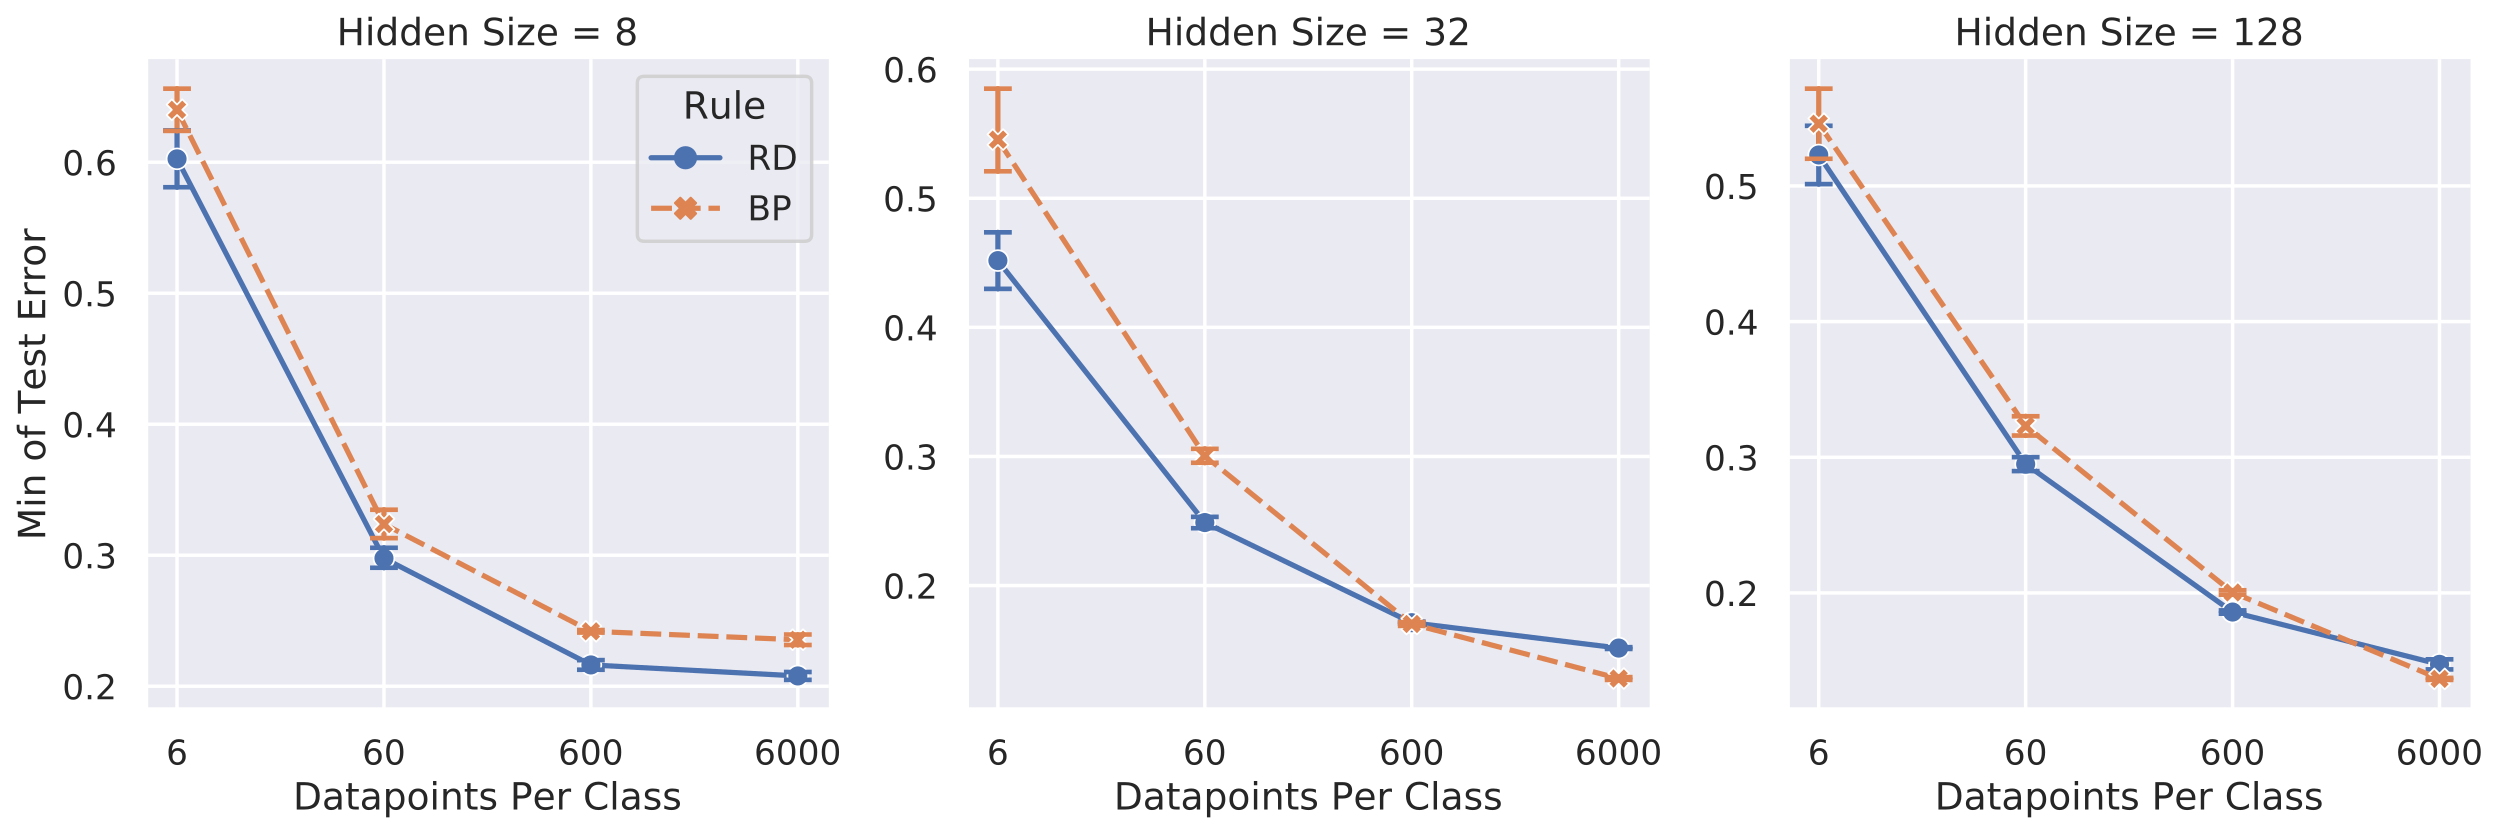 <?xml version="1.0" encoding="utf-8" standalone="no"?>
<!DOCTYPE svg PUBLIC "-//W3C//DTD SVG 1.1//EN"
  "http://www.w3.org/Graphics/SVG/1.1/DTD/svg11.dtd">
<!-- Created with matplotlib (https://matplotlib.org/) -->
<svg height="359.848pt" version="1.1" viewBox="0 0 1078.664 359.848" width="1078.664pt" xmlns="http://www.w3.org/2000/svg" xmlns:xlink="http://www.w3.org/1999/xlink">
 <defs>
  <style type="text/css">
*{stroke-linecap:butt;stroke-linejoin:round;white-space:pre;}
  </style>
 </defs>
 <g id="figure_1">
  <g id="patch_1">
   <path d="M 0 359.848 
L 1078.664 359.848 
L 1078.664 0 
L 0 0 
z
" style="fill:#ffffff;"/>
  </g>
  <g id="axes_1">
   <g id="patch_2">
    <path d="M 62.995 306.097 
L 357.624 306.097 
L 357.624 25.509 
L 62.995 25.509 
z
" style="fill:#eaeaf2;"/>
   </g>
   <g id="matplotlib.axis_1">
    <g id="xtick_1">
     <g id="line2d_1">
      <path clip-path="url(#p8793c9a856)" d="M 76.387 306.097 
L 76.387 25.509 
" style="fill:none;stroke:#ffffff;stroke-linecap:round;stroke-width:1.5;"/>
     </g>
     <g id="text_1">
      <!-- 6 -->
      <defs>
       <path d="M 33.016 40.375 
Q 26.375 40.375 22.484 35.828 
Q 18.609 31.297 18.609 23.391 
Q 18.609 15.531 22.484 10.953 
Q 26.375 6.391 33.016 6.391 
Q 39.656 6.391 43.531 10.953 
Q 47.406 15.531 47.406 23.391 
Q 47.406 31.297 43.531 35.828 
Q 39.656 40.375 33.016 40.375 
z
M 52.594 71.297 
L 52.594 62.312 
Q 48.875 64.062 45.094 64.984 
Q 41.312 65.922 37.594 65.922 
Q 27.828 65.922 22.672 59.328 
Q 17.531 52.734 16.797 39.406 
Q 19.672 43.656 24.016 45.922 
Q 28.375 48.188 33.594 48.188 
Q 44.578 48.188 50.953 41.516 
Q 57.328 34.859 57.328 23.391 
Q 57.328 12.156 50.688 5.359 
Q 44.047 -1.422 33.016 -1.422 
Q 20.359 -1.422 13.672 8.266 
Q 6.984 17.969 6.984 36.375 
Q 6.984 53.656 15.188 63.938 
Q 23.391 74.219 37.203 74.219 
Q 40.922 74.219 44.703 73.484 
Q 48.484 72.75 52.594 71.297 
z
" id="DejaVuSans-54"/>
      </defs>
      <g style="fill:#262626;" transform="translate(71.663 329.881)scale(0.148 -0.148)">
       <use xlink:href="#DejaVuSans-54"/>
      </g>
     </g>
    </g>
    <g id="xtick_2">
     <g id="line2d_2">
      <path clip-path="url(#p8793c9a856)" d="M 165.668 306.097 
L 165.668 25.509 
" style="fill:none;stroke:#ffffff;stroke-linecap:round;stroke-width:1.5;"/>
     </g>
     <g id="text_2">
      <!-- 60 -->
      <defs>
       <path d="M 31.781 66.406 
Q 24.172 66.406 20.328 58.906 
Q 16.5 51.422 16.5 36.375 
Q 16.5 21.391 20.328 13.891 
Q 24.172 6.391 31.781 6.391 
Q 39.453 6.391 43.281 13.891 
Q 47.125 21.391 47.125 36.375 
Q 47.125 51.422 43.281 58.906 
Q 39.453 66.406 31.781 66.406 
z
M 31.781 74.219 
Q 44.047 74.219 50.516 64.516 
Q 56.984 54.828 56.984 36.375 
Q 56.984 17.969 50.516 8.266 
Q 44.047 -1.422 31.781 -1.422 
Q 19.531 -1.422 13.062 8.266 
Q 6.594 17.969 6.594 36.375 
Q 6.594 54.828 13.062 64.516 
Q 19.531 74.219 31.781 74.219 
z
" id="DejaVuSans-48"/>
      </defs>
      <g style="fill:#262626;" transform="translate(156.22 329.881)scale(0.148 -0.148)">
       <use xlink:href="#DejaVuSans-54"/>
       <use x="63.623" xlink:href="#DejaVuSans-48"/>
      </g>
     </g>
    </g>
    <g id="xtick_3">
     <g id="line2d_3">
      <path clip-path="url(#p8793c9a856)" d="M 254.95 306.097 
L 254.95 25.509 
" style="fill:none;stroke:#ffffff;stroke-linecap:round;stroke-width:1.5;"/>
     </g>
     <g id="text_3">
      <!-- 600 -->
      <g style="fill:#262626;" transform="translate(240.778 329.881)scale(0.148 -0.148)">
       <use xlink:href="#DejaVuSans-54"/>
       <use x="63.623" xlink:href="#DejaVuSans-48"/>
       <use x="127.246" xlink:href="#DejaVuSans-48"/>
      </g>
     </g>
    </g>
    <g id="xtick_4">
     <g id="line2d_4">
      <path clip-path="url(#p8793c9a856)" d="M 344.232 306.097 
L 344.232 25.509 
" style="fill:none;stroke:#ffffff;stroke-linecap:round;stroke-width:1.5;"/>
     </g>
     <g id="text_4">
      <!-- 6000 -->
      <g style="fill:#262626;" transform="translate(325.335 329.881)scale(0.148 -0.148)">
       <use xlink:href="#DejaVuSans-54"/>
       <use x="63.623" xlink:href="#DejaVuSans-48"/>
       <use x="127.246" xlink:href="#DejaVuSans-48"/>
       <use x="190.869" xlink:href="#DejaVuSans-48"/>
      </g>
     </g>
    </g>
    <g id="xtick_5"/>
    <g id="xtick_6"/>
    <g id="xtick_7"/>
    <g id="xtick_8"/>
    <g id="xtick_9"/>
    <g id="xtick_10"/>
    <g id="xtick_11"/>
    <g id="xtick_12"/>
    <g id="xtick_13"/>
    <g id="xtick_14"/>
    <g id="xtick_15"/>
    <g id="xtick_16"/>
    <g id="xtick_17"/>
    <g id="xtick_18"/>
    <g id="xtick_19"/>
    <g id="xtick_20"/>
    <g id="xtick_21"/>
    <g id="xtick_22"/>
    <g id="xtick_23"/>
    <g id="xtick_24"/>
    <g id="xtick_25"/>
    <g id="xtick_26"/>
    <g id="xtick_27"/>
    <g id="xtick_28"/>
    <g id="text_5">
     <!-- Datapoints Per Class -->
     <defs>
      <path d="M 19.672 64.797 
L 19.672 8.109 
L 31.594 8.109 
Q 46.688 8.109 53.688 14.938 
Q 60.688 21.781 60.688 36.531 
Q 60.688 51.172 53.688 57.984 
Q 46.688 64.797 31.594 64.797 
z
M 9.812 72.906 
L 30.078 72.906 
Q 51.266 72.906 61.172 64.094 
Q 71.094 55.281 71.094 36.531 
Q 71.094 17.672 61.125 8.828 
Q 51.172 0 30.078 0 
L 9.812 0 
z
" id="DejaVuSans-68"/>
      <path d="M 34.281 27.484 
Q 23.391 27.484 19.188 25 
Q 14.984 22.516 14.984 16.5 
Q 14.984 11.719 18.141 8.906 
Q 21.297 6.109 26.703 6.109 
Q 34.188 6.109 38.703 11.406 
Q 43.219 16.703 43.219 25.484 
L 43.219 27.484 
z
M 52.203 31.203 
L 52.203 0 
L 43.219 0 
L 43.219 8.297 
Q 40.141 3.328 35.547 0.953 
Q 30.953 -1.422 24.312 -1.422 
Q 15.922 -1.422 10.953 3.297 
Q 6 8.016 6 15.922 
Q 6 25.141 12.172 29.828 
Q 18.359 34.516 30.609 34.516 
L 43.219 34.516 
L 43.219 35.406 
Q 43.219 41.609 39.141 45 
Q 35.062 48.391 27.688 48.391 
Q 23 48.391 18.547 47.266 
Q 14.109 46.141 10.016 43.891 
L 10.016 52.203 
Q 14.938 54.109 19.578 55.047 
Q 24.219 56 28.609 56 
Q 40.484 56 46.344 49.844 
Q 52.203 43.703 52.203 31.203 
z
" id="DejaVuSans-97"/>
      <path d="M 18.312 70.219 
L 18.312 54.688 
L 36.812 54.688 
L 36.812 47.703 
L 18.312 47.703 
L 18.312 18.016 
Q 18.312 11.328 20.141 9.422 
Q 21.969 7.516 27.594 7.516 
L 36.812 7.516 
L 36.812 0 
L 27.594 0 
Q 17.188 0 13.234 3.875 
Q 9.281 7.766 9.281 18.016 
L 9.281 47.703 
L 2.688 47.703 
L 2.688 54.688 
L 9.281 54.688 
L 9.281 70.219 
z
" id="DejaVuSans-116"/>
      <path d="M 18.109 8.203 
L 18.109 -20.797 
L 9.078 -20.797 
L 9.078 54.688 
L 18.109 54.688 
L 18.109 46.391 
Q 20.953 51.266 25.266 53.625 
Q 29.594 56 35.594 56 
Q 45.562 56 51.781 48.094 
Q 58.016 40.188 58.016 27.297 
Q 58.016 14.406 51.781 6.484 
Q 45.562 -1.422 35.594 -1.422 
Q 29.594 -1.422 25.266 0.953 
Q 20.953 3.328 18.109 8.203 
z
M 48.688 27.297 
Q 48.688 37.203 44.609 42.844 
Q 40.531 48.484 33.406 48.484 
Q 26.266 48.484 22.188 42.844 
Q 18.109 37.203 18.109 27.297 
Q 18.109 17.391 22.188 11.75 
Q 26.266 6.109 33.406 6.109 
Q 40.531 6.109 44.609 11.75 
Q 48.688 17.391 48.688 27.297 
z
" id="DejaVuSans-112"/>
      <path d="M 30.609 48.391 
Q 23.391 48.391 19.188 42.75 
Q 14.984 37.109 14.984 27.297 
Q 14.984 17.484 19.156 11.844 
Q 23.344 6.203 30.609 6.203 
Q 37.797 6.203 41.984 11.859 
Q 46.188 17.531 46.188 27.297 
Q 46.188 37.016 41.984 42.703 
Q 37.797 48.391 30.609 48.391 
z
M 30.609 56 
Q 42.328 56 49.016 48.375 
Q 55.719 40.766 55.719 27.297 
Q 55.719 13.875 49.016 6.219 
Q 42.328 -1.422 30.609 -1.422 
Q 18.844 -1.422 12.172 6.219 
Q 5.516 13.875 5.516 27.297 
Q 5.516 40.766 12.172 48.375 
Q 18.844 56 30.609 56 
z
" id="DejaVuSans-111"/>
      <path d="M 9.422 54.688 
L 18.406 54.688 
L 18.406 0 
L 9.422 0 
z
M 9.422 75.984 
L 18.406 75.984 
L 18.406 64.594 
L 9.422 64.594 
z
" id="DejaVuSans-105"/>
      <path d="M 54.891 33.016 
L 54.891 0 
L 45.906 0 
L 45.906 32.719 
Q 45.906 40.484 42.875 44.328 
Q 39.844 48.188 33.797 48.188 
Q 26.516 48.188 22.312 43.547 
Q 18.109 38.922 18.109 30.906 
L 18.109 0 
L 9.078 0 
L 9.078 54.688 
L 18.109 54.688 
L 18.109 46.188 
Q 21.344 51.125 25.703 53.562 
Q 30.078 56 35.797 56 
Q 45.219 56 50.047 50.172 
Q 54.891 44.344 54.891 33.016 
z
" id="DejaVuSans-110"/>
      <path d="M 44.281 53.078 
L 44.281 44.578 
Q 40.484 46.531 36.375 47.5 
Q 32.281 48.484 27.875 48.484 
Q 21.188 48.484 17.844 46.438 
Q 14.5 44.391 14.5 40.281 
Q 14.5 37.156 16.891 35.375 
Q 19.281 33.594 26.516 31.984 
L 29.594 31.297 
Q 39.156 29.25 43.188 25.516 
Q 47.219 21.781 47.219 15.094 
Q 47.219 7.469 41.188 3.016 
Q 35.156 -1.422 24.609 -1.422 
Q 20.219 -1.422 15.453 -0.562 
Q 10.688 0.297 5.422 2 
L 5.422 11.281 
Q 10.406 8.688 15.234 7.391 
Q 20.062 6.109 24.812 6.109 
Q 31.156 6.109 34.562 8.281 
Q 37.984 10.453 37.984 14.406 
Q 37.984 18.062 35.516 20.016 
Q 33.062 21.969 24.703 23.781 
L 21.578 24.516 
Q 13.234 26.266 9.516 29.906 
Q 5.812 33.547 5.812 39.891 
Q 5.812 47.609 11.281 51.797 
Q 16.75 56 26.812 56 
Q 31.781 56 36.172 55.266 
Q 40.578 54.547 44.281 53.078 
z
" id="DejaVuSans-115"/>
      <path id="DejaVuSans-32"/>
      <path d="M 19.672 64.797 
L 19.672 37.406 
L 32.078 37.406 
Q 38.969 37.406 42.719 40.969 
Q 46.484 44.531 46.484 51.125 
Q 46.484 57.672 42.719 61.234 
Q 38.969 64.797 32.078 64.797 
z
M 9.812 72.906 
L 32.078 72.906 
Q 44.344 72.906 50.609 67.359 
Q 56.891 61.812 56.891 51.125 
Q 56.891 40.328 50.609 34.812 
Q 44.344 29.297 32.078 29.297 
L 19.672 29.297 
L 19.672 0 
L 9.812 0 
z
" id="DejaVuSans-80"/>
      <path d="M 56.203 29.594 
L 56.203 25.203 
L 14.891 25.203 
Q 15.484 15.922 20.484 11.062 
Q 25.484 6.203 34.422 6.203 
Q 39.594 6.203 44.453 7.469 
Q 49.312 8.734 54.109 11.281 
L 54.109 2.781 
Q 49.266 0.734 44.188 -0.344 
Q 39.109 -1.422 33.891 -1.422 
Q 20.797 -1.422 13.156 6.188 
Q 5.516 13.812 5.516 26.812 
Q 5.516 40.234 12.766 48.109 
Q 20.016 56 32.328 56 
Q 43.359 56 49.781 48.891 
Q 56.203 41.797 56.203 29.594 
z
M 47.219 32.234 
Q 47.125 39.594 43.094 43.984 
Q 39.062 48.391 32.422 48.391 
Q 24.906 48.391 20.391 44.141 
Q 15.875 39.891 15.188 32.172 
z
" id="DejaVuSans-101"/>
      <path d="M 41.109 46.297 
Q 39.594 47.172 37.812 47.578 
Q 36.031 48 33.891 48 
Q 26.266 48 22.188 43.047 
Q 18.109 38.094 18.109 28.812 
L 18.109 0 
L 9.078 0 
L 9.078 54.688 
L 18.109 54.688 
L 18.109 46.188 
Q 20.953 51.172 25.484 53.578 
Q 30.031 56 36.531 56 
Q 37.453 56 38.578 55.875 
Q 39.703 55.766 41.062 55.516 
z
" id="DejaVuSans-114"/>
      <path d="M 64.406 67.281 
L 64.406 56.891 
Q 59.422 61.531 53.781 63.812 
Q 48.141 66.109 41.797 66.109 
Q 29.297 66.109 22.656 58.469 
Q 16.016 50.828 16.016 36.375 
Q 16.016 21.969 22.656 14.328 
Q 29.297 6.688 41.797 6.688 
Q 48.141 6.688 53.781 8.984 
Q 59.422 11.281 64.406 15.922 
L 64.406 5.609 
Q 59.234 2.094 53.438 0.328 
Q 47.656 -1.422 41.219 -1.422 
Q 24.656 -1.422 15.125 8.703 
Q 5.609 18.844 5.609 36.375 
Q 5.609 53.953 15.125 64.078 
Q 24.656 74.219 41.219 74.219 
Q 47.75 74.219 53.531 72.484 
Q 59.328 70.75 64.406 67.281 
z
" id="DejaVuSans-67"/>
      <path d="M 9.422 75.984 
L 18.406 75.984 
L 18.406 0 
L 9.422 0 
z
" id="DejaVuSans-108"/>
     </defs>
     <g style="fill:#262626;" transform="translate(126.44 349.279)scale(0.162 -0.162)">
      <use xlink:href="#DejaVuSans-68"/>
      <use x="77.002" xlink:href="#DejaVuSans-97"/>
      <use x="138.281" xlink:href="#DejaVuSans-116"/>
      <use x="177.49" xlink:href="#DejaVuSans-97"/>
      <use x="238.77" xlink:href="#DejaVuSans-112"/>
      <use x="302.246" xlink:href="#DejaVuSans-111"/>
      <use x="363.428" xlink:href="#DejaVuSans-105"/>
      <use x="391.211" xlink:href="#DejaVuSans-110"/>
      <use x="454.59" xlink:href="#DejaVuSans-116"/>
      <use x="493.799" xlink:href="#DejaVuSans-115"/>
      <use x="545.898" xlink:href="#DejaVuSans-32"/>
      <use x="577.686" xlink:href="#DejaVuSans-80"/>
      <use x="637.941" xlink:href="#DejaVuSans-101"/>
      <use x="699.465" xlink:href="#DejaVuSans-114"/>
      <use x="740.578" xlink:href="#DejaVuSans-32"/>
      <use x="772.365" xlink:href="#DejaVuSans-67"/>
      <use x="842.189" xlink:href="#DejaVuSans-108"/>
      <use x="869.973" xlink:href="#DejaVuSans-97"/>
      <use x="931.252" xlink:href="#DejaVuSans-115"/>
      <use x="983.352" xlink:href="#DejaVuSans-115"/>
     </g>
    </g>
   </g>
   <g id="matplotlib.axis_2">
    <g id="ytick_1">
     <g id="line2d_5">
      <path clip-path="url(#p8793c9a856)" d="M 62.995 296.076 
L 357.624 296.076 
" style="fill:none;stroke:#ffffff;stroke-linecap:round;stroke-width:1.5;"/>
     </g>
     <g id="text_6">
      <!-- 0.2 -->
      <defs>
       <path d="M 10.688 12.406 
L 21 12.406 
L 21 0 
L 10.688 0 
z
" id="DejaVuSans-46"/>
       <path d="M 19.188 8.297 
L 53.609 8.297 
L 53.609 0 
L 7.328 0 
L 7.328 8.297 
Q 12.938 14.109 22.625 23.891 
Q 32.328 33.688 34.812 36.531 
Q 39.547 41.844 41.422 45.531 
Q 43.312 49.219 43.312 52.781 
Q 43.312 58.594 39.234 62.25 
Q 35.156 65.922 28.609 65.922 
Q 23.969 65.922 18.812 64.312 
Q 13.672 62.703 7.812 59.422 
L 7.812 69.391 
Q 13.766 71.781 18.938 73 
Q 24.125 74.219 28.422 74.219 
Q 39.75 74.219 46.484 68.547 
Q 53.219 62.891 53.219 53.422 
Q 53.219 48.922 51.531 44.891 
Q 49.859 40.875 45.406 35.406 
Q 44.188 33.984 37.641 27.219 
Q 31.109 20.453 19.188 8.297 
z
" id="DejaVuSans-50"/>
      </defs>
      <g style="fill:#262626;" transform="translate(26.879 301.717)scale(0.148 -0.148)">
       <use xlink:href="#DejaVuSans-48"/>
       <use x="63.623" xlink:href="#DejaVuSans-46"/>
       <use x="95.41" xlink:href="#DejaVuSans-50"/>
      </g>
     </g>
    </g>
    <g id="ytick_2">
     <g id="line2d_6">
      <path clip-path="url(#p8793c9a856)" d="M 62.995 239.55 
L 357.624 239.55 
" style="fill:none;stroke:#ffffff;stroke-linecap:round;stroke-width:1.5;"/>
     </g>
     <g id="text_7">
      <!-- 0.3 -->
      <defs>
       <path d="M 40.578 39.312 
Q 47.656 37.797 51.625 33 
Q 55.609 28.219 55.609 21.188 
Q 55.609 10.406 48.188 4.484 
Q 40.766 -1.422 27.094 -1.422 
Q 22.516 -1.422 17.656 -0.516 
Q 12.797 0.391 7.625 2.203 
L 7.625 11.719 
Q 11.719 9.328 16.594 8.109 
Q 21.484 6.891 26.812 6.891 
Q 36.078 6.891 40.938 10.547 
Q 45.797 14.203 45.797 21.188 
Q 45.797 27.641 41.281 31.266 
Q 36.766 34.906 28.719 34.906 
L 20.219 34.906 
L 20.219 43.016 
L 29.109 43.016 
Q 36.375 43.016 40.234 45.922 
Q 44.094 48.828 44.094 54.297 
Q 44.094 59.906 40.109 62.906 
Q 36.141 65.922 28.719 65.922 
Q 24.656 65.922 20.016 65.031 
Q 15.375 64.156 9.812 62.312 
L 9.812 71.094 
Q 15.438 72.656 20.344 73.438 
Q 25.25 74.219 29.594 74.219 
Q 40.828 74.219 47.359 69.109 
Q 53.906 64.016 53.906 55.328 
Q 53.906 49.266 50.438 45.094 
Q 46.969 40.922 40.578 39.312 
z
" id="DejaVuSans-51"/>
      </defs>
      <g style="fill:#262626;" transform="translate(26.879 245.192)scale(0.148 -0.148)">
       <use xlink:href="#DejaVuSans-48"/>
       <use x="63.623" xlink:href="#DejaVuSans-46"/>
       <use x="95.41" xlink:href="#DejaVuSans-51"/>
      </g>
     </g>
    </g>
    <g id="ytick_3">
     <g id="line2d_7">
      <path clip-path="url(#p8793c9a856)" d="M 62.995 183.025 
L 357.624 183.025 
" style="fill:none;stroke:#ffffff;stroke-linecap:round;stroke-width:1.5;"/>
     </g>
     <g id="text_8">
      <!-- 0.4 -->
      <defs>
       <path d="M 37.797 64.312 
L 12.891 25.391 
L 37.797 25.391 
z
M 35.203 72.906 
L 47.609 72.906 
L 47.609 25.391 
L 58.016 25.391 
L 58.016 17.188 
L 47.609 17.188 
L 47.609 0 
L 37.797 0 
L 37.797 17.188 
L 4.891 17.188 
L 4.891 26.703 
z
" id="DejaVuSans-52"/>
      </defs>
      <g style="fill:#262626;" transform="translate(26.879 188.667)scale(0.148 -0.148)">
       <use xlink:href="#DejaVuSans-48"/>
       <use x="63.623" xlink:href="#DejaVuSans-46"/>
       <use x="95.41" xlink:href="#DejaVuSans-52"/>
      </g>
     </g>
    </g>
    <g id="ytick_4">
     <g id="line2d_8">
      <path clip-path="url(#p8793c9a856)" d="M 62.995 126.5 
L 357.624 126.5 
" style="fill:none;stroke:#ffffff;stroke-linecap:round;stroke-width:1.5;"/>
     </g>
     <g id="text_9">
      <!-- 0.5 -->
      <defs>
       <path d="M 10.797 72.906 
L 49.516 72.906 
L 49.516 64.594 
L 19.828 64.594 
L 19.828 46.734 
Q 21.969 47.469 24.109 47.828 
Q 26.266 48.188 28.422 48.188 
Q 40.625 48.188 47.75 41.5 
Q 54.891 34.812 54.891 23.391 
Q 54.891 11.625 47.562 5.094 
Q 40.234 -1.422 26.906 -1.422 
Q 22.312 -1.422 17.547 -0.641 
Q 12.797 0.141 7.719 1.703 
L 7.719 11.625 
Q 12.109 9.234 16.797 8.062 
Q 21.484 6.891 26.703 6.891 
Q 35.156 6.891 40.078 11.328 
Q 45.016 15.766 45.016 23.391 
Q 45.016 31 40.078 35.438 
Q 35.156 39.891 26.703 39.891 
Q 22.75 39.891 18.812 39.016 
Q 14.891 38.141 10.797 36.281 
z
" id="DejaVuSans-53"/>
      </defs>
      <g style="fill:#262626;" transform="translate(26.879 132.141)scale(0.148 -0.148)">
       <use xlink:href="#DejaVuSans-48"/>
       <use x="63.623" xlink:href="#DejaVuSans-46"/>
       <use x="95.41" xlink:href="#DejaVuSans-53"/>
      </g>
     </g>
    </g>
    <g id="ytick_5">
     <g id="line2d_9">
      <path clip-path="url(#p8793c9a856)" d="M 62.995 69.974 
L 357.624 69.974 
" style="fill:none;stroke:#ffffff;stroke-linecap:round;stroke-width:1.5;"/>
     </g>
     <g id="text_10">
      <!-- 0.6 -->
      <g style="fill:#262626;" transform="translate(26.879 75.616)scale(0.148 -0.148)">
       <use xlink:href="#DejaVuSans-48"/>
       <use x="63.623" xlink:href="#DejaVuSans-46"/>
       <use x="95.41" xlink:href="#DejaVuSans-54"/>
      </g>
     </g>
    </g>
    <g id="text_11">
     <!-- Min of test__classification_error -->
     <defs>
      <path d="M 9.812 72.906 
L 24.516 72.906 
L 43.109 23.297 
L 61.812 72.906 
L 76.516 72.906 
L 76.516 0 
L 66.891 0 
L 66.891 64.016 
L 48.094 14.016 
L 38.188 14.016 
L 19.391 64.016 
L 19.391 0 
L 9.812 0 
z
" id="DejaVuSans-77"/>
      <path d="M 37.109 75.984 
L 37.109 68.5 
L 28.516 68.5 
Q 23.688 68.5 21.797 66.547 
Q 19.922 64.594 19.922 59.516 
L 19.922 54.688 
L 34.719 54.688 
L 34.719 47.703 
L 19.922 47.703 
L 19.922 0 
L 10.891 0 
L 10.891 47.703 
L 2.297 47.703 
L 2.297 54.688 
L 10.891 54.688 
L 10.891 58.5 
Q 10.891 67.625 15.141 71.797 
Q 19.391 75.984 28.609 75.984 
z
" id="DejaVuSans-102"/>
      <path d="M -0.297 72.906 
L 61.375 72.906 
L 61.375 64.594 
L 35.5 64.594 
L 35.5 0 
L 25.594 0 
L 25.594 64.594 
L -0.297 64.594 
z
" id="DejaVuSans-84"/>
      <path d="M 9.812 72.906 
L 55.906 72.906 
L 55.906 64.594 
L 19.672 64.594 
L 19.672 43.016 
L 54.391 43.016 
L 54.391 34.719 
L 19.672 34.719 
L 19.672 8.297 
L 56.781 8.297 
L 56.781 0 
L 9.812 0 
z
" id="DejaVuSans-69"/>
     </defs>
     <g style="fill:#262626;" transform="translate(19.509 233.071)rotate(-90)scale(0.162 -0.162)">
      <use xlink:href="#DejaVuSans-77"/>
      <use x="86.279" xlink:href="#DejaVuSans-105"/>
      <use x="114.062" xlink:href="#DejaVuSans-110"/>
      <use x="177.441" xlink:href="#DejaVuSans-32"/>
      <use x="209.229" xlink:href="#DejaVuSans-111"/>
      <use x="270.41" xlink:href="#DejaVuSans-102"/>
      <use x="305.615" xlink:href="#DejaVuSans-32"/>
      <use x="337.402" xlink:href="#DejaVuSans-84"/>
      <use x="398.221" xlink:href="#DejaVuSans-101"/>
      <use x="459.744" xlink:href="#DejaVuSans-115"/>
      <use x="511.844" xlink:href="#DejaVuSans-116"/>
      <use x="551.053" xlink:href="#DejaVuSans-32"/>
      <use x="582.84" xlink:href="#DejaVuSans-69"/>
      <use x="646.023" xlink:href="#DejaVuSans-114"/>
      <use x="687.121" xlink:href="#DejaVuSans-114"/>
      <use x="728.203" xlink:href="#DejaVuSans-111"/>
      <use x="789.385" xlink:href="#DejaVuSans-114"/>
     </g>
    </g>
   </g>
   <g id="LineCollection_1">
    <path clip-path="url(#p8793c9a856)" d="M 76.387 80.789 
L 76.387 56.295 
" style="fill:none;stroke:#4c72b0;stroke-linecap:round;stroke-width:2.25;"/>
    <path clip-path="url(#p8793c9a856)" d="M 165.668 244.977 
L 165.668 236.339 
" style="fill:none;stroke:#4c72b0;stroke-linecap:round;stroke-width:2.25;"/>
    <path clip-path="url(#p8793c9a856)" d="M 254.95 288.972 
L 254.95 284.827 
" style="fill:none;stroke:#4c72b0;stroke-linecap:round;stroke-width:2.25;"/>
    <path clip-path="url(#p8793c9a856)" d="M 344.232 293.343 
L 344.232 289.952 
" style="fill:none;stroke:#4c72b0;stroke-linecap:round;stroke-width:2.25;"/>
   </g>
   <g id="LineCollection_2">
    <path clip-path="url(#p8793c9a856)" d="M 76.387 56.465 
L 76.387 38.263 
" style="fill:none;stroke:#dd8452;stroke-linecap:round;stroke-width:2.25;"/>
    <path clip-path="url(#p8793c9a856)" d="M 165.668 232.183 
L 165.668 219.926 
" style="fill:none;stroke:#dd8452;stroke-linecap:round;stroke-width:2.25;"/>
    <path clip-path="url(#p8793c9a856)" d="M 254.95 272.938 
L 254.95 271.845 
" style="fill:none;stroke:#dd8452;stroke-linecap:round;stroke-width:2.25;"/>
    <path clip-path="url(#p8793c9a856)" d="M 344.232 278.289 
L 344.232 273.767 
" style="fill:none;stroke:#dd8452;stroke-linecap:round;stroke-width:2.25;"/>
   </g>
   <g id="line2d_10">
    <path clip-path="url(#p8793c9a856)" d="M 76.387 68.542 
L 165.668 240.888 
L 254.95 286.9 
L 344.232 291.648 
" style="fill:none;stroke:#4c72b0;stroke-linecap:round;stroke-width:2.25;"/>
    <defs>
     <path d="M 0 4.5 
C 1.193 4.5 2.338 4.026 3.182 3.182 
C 4.026 2.338 4.5 1.193 4.5 0 
C 4.5 -1.193 4.026 -2.338 3.182 -3.182 
C 2.338 -4.026 1.193 -4.5 0 -4.5 
C -1.193 -4.5 -2.338 -4.026 -3.182 -3.182 
C -4.026 -2.338 -4.5 -1.193 -4.5 0 
C -4.5 1.193 -4.026 2.338 -3.182 3.182 
C -2.338 4.026 -1.193 4.5 0 4.5 
z
" id="m7b987b23b6" style="stroke:#ffffff;stroke-width:0.75;"/>
    </defs>
    <g clip-path="url(#p8793c9a856)">
     <use style="fill:#4c72b0;stroke:#ffffff;stroke-width:0.75;" x="76.387" xlink:href="#m7b987b23b6" y="68.542"/>
     <use style="fill:#4c72b0;stroke:#ffffff;stroke-width:0.75;" x="165.668" xlink:href="#m7b987b23b6" y="240.888"/>
     <use style="fill:#4c72b0;stroke:#ffffff;stroke-width:0.75;" x="254.95" xlink:href="#m7b987b23b6" y="286.9"/>
     <use style="fill:#4c72b0;stroke:#ffffff;stroke-width:0.75;" x="344.232" xlink:href="#m7b987b23b6" y="291.648"/>
    </g>
   </g>
   <g id="line2d_11">
    <defs>
     <path d="M 6 0 
L -6 -0 
" id="mb6b9f8e9bf" style="stroke:#4c72b0;stroke-width:2;"/>
    </defs>
    <g clip-path="url(#p8793c9a856)">
     <use style="fill:#4c72b0;stroke:#4c72b0;stroke-width:2;" x="76.387" xlink:href="#mb6b9f8e9bf" y="80.789"/>
     <use style="fill:#4c72b0;stroke:#4c72b0;stroke-width:2;" x="165.668" xlink:href="#mb6b9f8e9bf" y="244.977"/>
     <use style="fill:#4c72b0;stroke:#4c72b0;stroke-width:2;" x="254.95" xlink:href="#mb6b9f8e9bf" y="288.972"/>
     <use style="fill:#4c72b0;stroke:#4c72b0;stroke-width:2;" x="344.232" xlink:href="#mb6b9f8e9bf" y="293.343"/>
    </g>
   </g>
   <g id="line2d_12">
    <g clip-path="url(#p8793c9a856)">
     <use style="fill:#4c72b0;stroke:#4c72b0;stroke-width:2;" x="76.387" xlink:href="#mb6b9f8e9bf" y="56.295"/>
     <use style="fill:#4c72b0;stroke:#4c72b0;stroke-width:2;" x="165.668" xlink:href="#mb6b9f8e9bf" y="236.339"/>
     <use style="fill:#4c72b0;stroke:#4c72b0;stroke-width:2;" x="254.95" xlink:href="#mb6b9f8e9bf" y="284.827"/>
     <use style="fill:#4c72b0;stroke:#4c72b0;stroke-width:2;" x="344.232" xlink:href="#mb6b9f8e9bf" y="289.952"/>
    </g>
   </g>
   <g id="line2d_13">
    <path clip-path="url(#p8793c9a856)" d="M 76.387 47.364 
L 165.668 226.135 
L 254.95 272.391 
L 344.232 276.028 
" style="fill:none;stroke:#dd8452;stroke-dasharray:9,3.375;stroke-dashoffset:0;stroke-width:2.25;"/>
    <defs>
     <path d="M -2.25 4.5 
L 0 2.25 
L 2.25 4.5 
L 4.5 2.25 
L 2.25 0 
L 4.5 -2.25 
L 2.25 -4.5 
L 0 -2.25 
L -2.25 -4.5 
L -4.5 -2.25 
L -2.25 0 
L -4.5 2.25 
z
" id="m8a89247e6c" style="stroke:#ffffff;stroke-linejoin:miter;stroke-width:0.75;"/>
    </defs>
    <g clip-path="url(#p8793c9a856)">
     <use style="fill:#dd8452;stroke:#ffffff;stroke-linejoin:miter;stroke-width:0.75;" x="76.387" xlink:href="#m8a89247e6c" y="47.364"/>
     <use style="fill:#dd8452;stroke:#ffffff;stroke-linejoin:miter;stroke-width:0.75;" x="165.668" xlink:href="#m8a89247e6c" y="226.135"/>
     <use style="fill:#dd8452;stroke:#ffffff;stroke-linejoin:miter;stroke-width:0.75;" x="254.95" xlink:href="#m8a89247e6c" y="272.391"/>
     <use style="fill:#dd8452;stroke:#ffffff;stroke-linejoin:miter;stroke-width:0.75;" x="344.232" xlink:href="#m8a89247e6c" y="276.028"/>
    </g>
   </g>
   <g id="line2d_14">
    <defs>
     <path d="M 6 0 
L -6 -0 
" id="md3a135c7ff" style="stroke:#dd8452;stroke-width:2;"/>
    </defs>
    <g clip-path="url(#p8793c9a856)">
     <use style="fill:#dd8452;stroke:#dd8452;stroke-width:2;" x="76.387" xlink:href="#md3a135c7ff" y="56.465"/>
     <use style="fill:#dd8452;stroke:#dd8452;stroke-width:2;" x="165.668" xlink:href="#md3a135c7ff" y="232.183"/>
     <use style="fill:#dd8452;stroke:#dd8452;stroke-width:2;" x="254.95" xlink:href="#md3a135c7ff" y="272.938"/>
     <use style="fill:#dd8452;stroke:#dd8452;stroke-width:2;" x="344.232" xlink:href="#md3a135c7ff" y="278.289"/>
    </g>
   </g>
   <g id="line2d_15">
    <g clip-path="url(#p8793c9a856)">
     <use style="fill:#dd8452;stroke:#dd8452;stroke-width:2;" x="76.387" xlink:href="#md3a135c7ff" y="38.263"/>
     <use style="fill:#dd8452;stroke:#dd8452;stroke-width:2;" x="165.668" xlink:href="#md3a135c7ff" y="219.926"/>
     <use style="fill:#dd8452;stroke:#dd8452;stroke-width:2;" x="254.95" xlink:href="#md3a135c7ff" y="271.845"/>
     <use style="fill:#dd8452;stroke:#dd8452;stroke-width:2;" x="344.232" xlink:href="#md3a135c7ff" y="273.767"/>
    </g>
   </g>
   <g id="line2d_16"/>
   <g id="line2d_17"/>
   <g id="line2d_18"/>
   <g id="line2d_19"/>
   <g id="patch_3">
    <path d="M 62.995 306.097 
L 62.995 25.509 
" style="fill:none;stroke:#ffffff;stroke-linecap:square;stroke-linejoin:miter;stroke-width:1.875;"/>
   </g>
   <g id="patch_4">
    <path d="M 62.995 306.097 
L 357.624 306.097 
" style="fill:none;stroke:#ffffff;stroke-linecap:square;stroke-linejoin:miter;stroke-width:1.875;"/>
   </g>
   <g id="text_12">
    <!-- Hidden Size = 8 -->
    <defs>
     <path d="M 9.812 72.906 
L 19.672 72.906 
L 19.672 43.016 
L 55.516 43.016 
L 55.516 72.906 
L 65.375 72.906 
L 65.375 0 
L 55.516 0 
L 55.516 34.719 
L 19.672 34.719 
L 19.672 0 
L 9.812 0 
z
" id="DejaVuSans-72"/>
     <path d="M 45.406 46.391 
L 45.406 75.984 
L 54.391 75.984 
L 54.391 0 
L 45.406 0 
L 45.406 8.203 
Q 42.578 3.328 38.25 0.953 
Q 33.938 -1.422 27.875 -1.422 
Q 17.969 -1.422 11.734 6.484 
Q 5.516 14.406 5.516 27.297 
Q 5.516 40.188 11.734 48.094 
Q 17.969 56 27.875 56 
Q 33.938 56 38.25 53.625 
Q 42.578 51.266 45.406 46.391 
z
M 14.797 27.297 
Q 14.797 17.391 18.875 11.75 
Q 22.953 6.109 30.078 6.109 
Q 37.203 6.109 41.297 11.75 
Q 45.406 17.391 45.406 27.297 
Q 45.406 37.203 41.297 42.844 
Q 37.203 48.484 30.078 48.484 
Q 22.953 48.484 18.875 42.844 
Q 14.797 37.203 14.797 27.297 
z
" id="DejaVuSans-100"/>
     <path d="M 53.516 70.516 
L 53.516 60.891 
Q 47.906 63.578 42.922 64.891 
Q 37.938 66.219 33.297 66.219 
Q 25.25 66.219 20.875 63.094 
Q 16.5 59.969 16.5 54.203 
Q 16.5 49.359 19.406 46.891 
Q 22.312 44.438 30.422 42.922 
L 36.375 41.703 
Q 47.406 39.594 52.656 34.297 
Q 57.906 29 57.906 20.125 
Q 57.906 9.516 50.797 4.047 
Q 43.703 -1.422 29.984 -1.422 
Q 24.812 -1.422 18.969 -0.25 
Q 13.141 0.922 6.891 3.219 
L 6.891 13.375 
Q 12.891 10.016 18.656 8.297 
Q 24.422 6.594 29.984 6.594 
Q 38.422 6.594 43.016 9.906 
Q 47.609 13.234 47.609 19.391 
Q 47.609 24.75 44.312 27.781 
Q 41.016 30.812 33.5 32.328 
L 27.484 33.5 
Q 16.453 35.688 11.516 40.375 
Q 6.594 45.062 6.594 53.422 
Q 6.594 63.094 13.406 68.656 
Q 20.219 74.219 32.172 74.219 
Q 37.312 74.219 42.625 73.281 
Q 47.953 72.359 53.516 70.516 
z
" id="DejaVuSans-83"/>
     <path d="M 5.516 54.688 
L 48.188 54.688 
L 48.188 46.484 
L 14.406 7.172 
L 48.188 7.172 
L 48.188 0 
L 4.297 0 
L 4.297 8.203 
L 38.094 47.516 
L 5.516 47.516 
z
" id="DejaVuSans-122"/>
     <path d="M 10.594 45.406 
L 73.188 45.406 
L 73.188 37.203 
L 10.594 37.203 
z
M 10.594 25.484 
L 73.188 25.484 
L 73.188 17.188 
L 10.594 17.188 
z
" id="DejaVuSans-61"/>
     <path d="M 31.781 34.625 
Q 24.75 34.625 20.719 30.859 
Q 16.703 27.094 16.703 20.516 
Q 16.703 13.922 20.719 10.156 
Q 24.75 6.391 31.781 6.391 
Q 38.812 6.391 42.859 10.172 
Q 46.922 13.969 46.922 20.516 
Q 46.922 27.094 42.891 30.859 
Q 38.875 34.625 31.781 34.625 
z
M 21.922 38.812 
Q 15.578 40.375 12.031 44.719 
Q 8.5 49.078 8.5 55.328 
Q 8.5 64.062 14.719 69.141 
Q 20.953 74.219 31.781 74.219 
Q 42.672 74.219 48.875 69.141 
Q 55.078 64.062 55.078 55.328 
Q 55.078 49.078 51.531 44.719 
Q 48 40.375 41.703 38.812 
Q 48.828 37.156 52.797 32.312 
Q 56.781 27.484 56.781 20.516 
Q 56.781 9.906 50.312 4.234 
Q 43.844 -1.422 31.781 -1.422 
Q 19.734 -1.422 13.25 4.234 
Q 6.781 9.906 6.781 20.516 
Q 6.781 27.484 10.781 32.312 
Q 14.797 37.156 21.922 38.812 
z
M 18.312 54.391 
Q 18.312 48.734 21.844 45.562 
Q 25.391 42.391 31.781 42.391 
Q 38.141 42.391 41.719 45.562 
Q 45.312 48.734 45.312 54.391 
Q 45.312 60.062 41.719 63.234 
Q 38.141 66.406 31.781 66.406 
Q 25.391 66.406 21.844 63.234 
Q 18.312 60.062 18.312 54.391 
z
" id="DejaVuSans-56"/>
    </defs>
    <g style="fill:#262626;" transform="translate(145.274 19.509)scale(0.162 -0.162)">
     <use xlink:href="#DejaVuSans-72"/>
     <use x="75.195" xlink:href="#DejaVuSans-105"/>
     <use x="102.979" xlink:href="#DejaVuSans-100"/>
     <use x="166.455" xlink:href="#DejaVuSans-100"/>
     <use x="229.932" xlink:href="#DejaVuSans-101"/>
     <use x="291.455" xlink:href="#DejaVuSans-110"/>
     <use x="354.834" xlink:href="#DejaVuSans-32"/>
     <use x="386.621" xlink:href="#DejaVuSans-83"/>
     <use x="450.098" xlink:href="#DejaVuSans-105"/>
     <use x="477.881" xlink:href="#DejaVuSans-122"/>
     <use x="530.371" xlink:href="#DejaVuSans-101"/>
     <use x="591.895" xlink:href="#DejaVuSans-32"/>
     <use x="623.682" xlink:href="#DejaVuSans-61"/>
     <use x="707.471" xlink:href="#DejaVuSans-32"/>
     <use x="739.258" xlink:href="#DejaVuSans-56"/>
    </g>
   </g>
   <g id="legend_1">
    <g id="patch_5">
     <path d="M 277.956 104.087 
L 347.229 104.087 
Q 350.199 104.087 350.199 101.117 
L 350.199 35.904 
Q 350.199 32.934 347.229 32.934 
L 277.956 32.934 
Q 274.986 32.934 274.986 35.904 
L 274.986 101.117 
Q 274.986 104.087 277.956 104.087 
z
" style="fill:#eaeaf2;opacity:0.8;stroke:#cccccc;stroke-linejoin:miter;stroke-width:1.5;"/>
    </g>
    <g id="text_13">
     <!-- Rule -->
     <defs>
      <path d="M 44.391 34.188 
Q 47.562 33.109 50.562 29.594 
Q 53.562 26.078 56.594 19.922 
L 66.609 0 
L 56 0 
L 46.688 18.703 
Q 43.062 26.031 39.672 28.422 
Q 36.281 30.812 30.422 30.812 
L 19.672 30.812 
L 19.672 0 
L 9.812 0 
L 9.812 72.906 
L 32.078 72.906 
Q 44.578 72.906 50.734 67.672 
Q 56.891 62.453 56.891 51.906 
Q 56.891 45.016 53.688 40.469 
Q 50.484 35.938 44.391 34.188 
z
M 19.672 64.797 
L 19.672 38.922 
L 32.078 38.922 
Q 39.203 38.922 42.844 42.219 
Q 46.484 45.516 46.484 51.906 
Q 46.484 58.297 42.844 61.547 
Q 39.203 64.797 32.078 64.797 
z
" id="DejaVuSans-82"/>
      <path d="M 8.5 21.578 
L 8.5 54.688 
L 17.484 54.688 
L 17.484 21.922 
Q 17.484 14.156 20.5 10.266 
Q 23.531 6.391 29.594 6.391 
Q 36.859 6.391 41.078 11.031 
Q 45.312 15.672 45.312 23.688 
L 45.312 54.688 
L 54.297 54.688 
L 54.297 0 
L 45.312 0 
L 45.312 8.406 
Q 42.047 3.422 37.719 1 
Q 33.406 -1.422 27.688 -1.422 
Q 18.266 -1.422 13.375 4.438 
Q 8.5 10.297 8.5 21.578 
z
M 31.109 56 
z
" id="DejaVuSans-117"/>
     </defs>
     <g style="fill:#262626;" transform="translate(294.602 51.184)scale(0.162 -0.162)">
      <use xlink:href="#DejaVuSans-82"/>
      <use x="69.42" xlink:href="#DejaVuSans-117"/>
      <use x="132.799" xlink:href="#DejaVuSans-108"/>
      <use x="160.582" xlink:href="#DejaVuSans-101"/>
     </g>
    </g>
    <g id="line2d_20">
     <path d="M 280.926 68.064 
L 310.626 68.064 
" style="fill:none;stroke:#4c72b0;stroke-linecap:round;stroke-width:2.25;"/>
    </g>
    <g id="line2d_21">
     <defs>
      <path d="M 0 4.5 
C 1.193 4.5 2.338 4.026 3.182 3.182 
C 4.026 2.338 4.5 1.193 4.5 0 
C 4.5 -1.193 4.026 -2.338 3.182 -3.182 
C 2.338 -4.026 1.193 -4.5 0 -4.5 
C -1.193 -4.5 -2.338 -4.026 -3.182 -3.182 
C -4.026 -2.338 -4.5 -1.193 -4.5 0 
C -4.5 1.193 -4.026 2.338 -3.182 3.182 
C -2.338 4.026 -1.193 4.5 0 4.5 
z
" id="mfab9f63811" style="stroke:#4c72b0;"/>
     </defs>
     <g>
      <use style="fill:#4c72b0;stroke:#4c72b0;" x="295.776" xlink:href="#mfab9f63811" y="68.064"/>
     </g>
    </g>
    <g id="text_14">
     <!-- RD -->
     <g style="fill:#262626;" transform="translate(322.506 73.262)scale(0.148 -0.148)">
      <use xlink:href="#DejaVuSans-82"/>
      <use x="69.482" xlink:href="#DejaVuSans-68"/>
     </g>
    </g>
    <g id="line2d_22">
     <path d="M 280.926 89.861 
L 310.626 89.861 
" style="fill:none;stroke:#dd8452;stroke-dasharray:9,3.375;stroke-dashoffset:0;stroke-width:2.25;"/>
    </g>
    <g id="line2d_23">
     <defs>
      <path d="M -2.25 4.5 
L 0 2.25 
L 2.25 4.5 
L 4.5 2.25 
L 2.25 0 
L 4.5 -2.25 
L 2.25 -4.5 
L 0 -2.25 
L -2.25 -4.5 
L -4.5 -2.25 
L -2.25 0 
L -4.5 2.25 
z
" id="mbff33f727a" style="stroke:#dd8452;stroke-linejoin:miter;"/>
     </defs>
     <g>
      <use style="fill:#dd8452;stroke:#dd8452;stroke-linejoin:miter;" x="295.776" xlink:href="#mbff33f727a" y="89.861"/>
     </g>
    </g>
    <g id="text_15">
     <!-- BP -->
     <defs>
      <path d="M 19.672 34.812 
L 19.672 8.109 
L 35.5 8.109 
Q 43.453 8.109 47.281 11.406 
Q 51.125 14.703 51.125 21.484 
Q 51.125 28.328 47.281 31.562 
Q 43.453 34.812 35.5 34.812 
z
M 19.672 64.797 
L 19.672 42.828 
L 34.281 42.828 
Q 41.5 42.828 45.031 45.531 
Q 48.578 48.25 48.578 53.812 
Q 48.578 59.328 45.031 62.062 
Q 41.5 64.797 34.281 64.797 
z
M 9.812 72.906 
L 35.016 72.906 
Q 46.297 72.906 52.391 68.219 
Q 58.5 63.531 58.5 54.891 
Q 58.5 48.188 55.375 44.234 
Q 52.25 40.281 46.188 39.312 
Q 53.469 37.75 57.5 32.781 
Q 61.531 27.828 61.531 20.406 
Q 61.531 10.641 54.891 5.312 
Q 48.25 0 35.984 0 
L 9.812 0 
z
" id="DejaVuSans-66"/>
     </defs>
     <g style="fill:#262626;" transform="translate(322.506 95.059)scale(0.148 -0.148)">
      <use xlink:href="#DejaVuSans-66"/>
      <use x="68.604" xlink:href="#DejaVuSans-80"/>
     </g>
    </g>
   </g>
  </g>
  <g id="axes_2">
   <g id="patch_6">
    <path d="M 417.163 306.097 
L 711.792 306.097 
L 711.792 25.509 
L 417.163 25.509 
z
" style="fill:#eaeaf2;"/>
   </g>
   <g id="matplotlib.axis_3">
    <g id="xtick_29">
     <g id="line2d_24">
      <path clip-path="url(#pb81547de9e)" d="M 430.555 306.097 
L 430.555 25.509 
" style="fill:none;stroke:#ffffff;stroke-linecap:round;stroke-width:1.5;"/>
     </g>
     <g id="text_16">
      <!-- 6 -->
      <g style="fill:#262626;" transform="translate(425.831 329.881)scale(0.148 -0.148)">
       <use xlink:href="#DejaVuSans-54"/>
      </g>
     </g>
    </g>
    <g id="xtick_30">
     <g id="line2d_25">
      <path clip-path="url(#pb81547de9e)" d="M 519.836 306.097 
L 519.836 25.509 
" style="fill:none;stroke:#ffffff;stroke-linecap:round;stroke-width:1.5;"/>
     </g>
     <g id="text_17">
      <!-- 60 -->
      <g style="fill:#262626;" transform="translate(510.388 329.881)scale(0.148 -0.148)">
       <use xlink:href="#DejaVuSans-54"/>
       <use x="63.623" xlink:href="#DejaVuSans-48"/>
      </g>
     </g>
    </g>
    <g id="xtick_31">
     <g id="line2d_26">
      <path clip-path="url(#pb81547de9e)" d="M 609.118 306.097 
L 609.118 25.509 
" style="fill:none;stroke:#ffffff;stroke-linecap:round;stroke-width:1.5;"/>
     </g>
     <g id="text_18">
      <!-- 600 -->
      <g style="fill:#262626;" transform="translate(594.946 329.881)scale(0.148 -0.148)">
       <use xlink:href="#DejaVuSans-54"/>
       <use x="63.623" xlink:href="#DejaVuSans-48"/>
       <use x="127.246" xlink:href="#DejaVuSans-48"/>
      </g>
     </g>
    </g>
    <g id="xtick_32">
     <g id="line2d_27">
      <path clip-path="url(#pb81547de9e)" d="M 698.4 306.097 
L 698.4 25.509 
" style="fill:none;stroke:#ffffff;stroke-linecap:round;stroke-width:1.5;"/>
     </g>
     <g id="text_19">
      <!-- 6000 -->
      <g style="fill:#262626;" transform="translate(679.503 329.881)scale(0.148 -0.148)">
       <use xlink:href="#DejaVuSans-54"/>
       <use x="63.623" xlink:href="#DejaVuSans-48"/>
       <use x="127.246" xlink:href="#DejaVuSans-48"/>
       <use x="190.869" xlink:href="#DejaVuSans-48"/>
      </g>
     </g>
    </g>
    <g id="xtick_33"/>
    <g id="xtick_34"/>
    <g id="xtick_35"/>
    <g id="xtick_36"/>
    <g id="xtick_37"/>
    <g id="xtick_38"/>
    <g id="xtick_39"/>
    <g id="xtick_40"/>
    <g id="xtick_41"/>
    <g id="xtick_42"/>
    <g id="xtick_43"/>
    <g id="xtick_44"/>
    <g id="xtick_45"/>
    <g id="xtick_46"/>
    <g id="xtick_47"/>
    <g id="xtick_48"/>
    <g id="xtick_49"/>
    <g id="xtick_50"/>
    <g id="xtick_51"/>
    <g id="xtick_52"/>
    <g id="xtick_53"/>
    <g id="xtick_54"/>
    <g id="xtick_55"/>
    <g id="xtick_56"/>
    <g id="text_20">
     <!-- Datapoints Per Class -->
     <g style="fill:#262626;" transform="translate(480.608 349.279)scale(0.162 -0.162)">
      <use xlink:href="#DejaVuSans-68"/>
      <use x="77.002" xlink:href="#DejaVuSans-97"/>
      <use x="138.281" xlink:href="#DejaVuSans-116"/>
      <use x="177.49" xlink:href="#DejaVuSans-97"/>
      <use x="238.77" xlink:href="#DejaVuSans-112"/>
      <use x="302.246" xlink:href="#DejaVuSans-111"/>
      <use x="363.428" xlink:href="#DejaVuSans-105"/>
      <use x="391.211" xlink:href="#DejaVuSans-110"/>
      <use x="454.59" xlink:href="#DejaVuSans-116"/>
      <use x="493.799" xlink:href="#DejaVuSans-115"/>
      <use x="545.898" xlink:href="#DejaVuSans-32"/>
      <use x="577.686" xlink:href="#DejaVuSans-80"/>
      <use x="637.941" xlink:href="#DejaVuSans-101"/>
      <use x="699.465" xlink:href="#DejaVuSans-114"/>
      <use x="740.578" xlink:href="#DejaVuSans-32"/>
      <use x="772.365" xlink:href="#DejaVuSans-67"/>
      <use x="842.189" xlink:href="#DejaVuSans-108"/>
      <use x="869.973" xlink:href="#DejaVuSans-97"/>
      <use x="931.252" xlink:href="#DejaVuSans-115"/>
      <use x="983.352" xlink:href="#DejaVuSans-115"/>
     </g>
    </g>
   </g>
   <g id="matplotlib.axis_4">
    <g id="ytick_6">
     <g id="line2d_28">
      <path clip-path="url(#pb81547de9e)" d="M 417.163 252.644 
L 711.792 252.644 
" style="fill:none;stroke:#ffffff;stroke-linecap:round;stroke-width:1.5;"/>
     </g>
     <g id="text_21">
      <!-- 0.2 -->
      <g style="fill:#262626;" transform="translate(381.047 258.285)scale(0.148 -0.148)">
       <use xlink:href="#DejaVuSans-48"/>
       <use x="63.623" xlink:href="#DejaVuSans-46"/>
       <use x="95.41" xlink:href="#DejaVuSans-50"/>
      </g>
     </g>
    </g>
    <g id="ytick_7">
     <g id="line2d_29">
      <path clip-path="url(#pb81547de9e)" d="M 417.163 196.941 
L 711.792 196.941 
" style="fill:none;stroke:#ffffff;stroke-linecap:round;stroke-width:1.5;"/>
     </g>
     <g id="text_22">
      <!-- 0.3 -->
      <g style="fill:#262626;" transform="translate(381.047 202.583)scale(0.148 -0.148)">
       <use xlink:href="#DejaVuSans-48"/>
       <use x="63.623" xlink:href="#DejaVuSans-46"/>
       <use x="95.41" xlink:href="#DejaVuSans-51"/>
      </g>
     </g>
    </g>
    <g id="ytick_8">
     <g id="line2d_30">
      <path clip-path="url(#pb81547de9e)" d="M 417.163 141.239 
L 711.792 141.239 
" style="fill:none;stroke:#ffffff;stroke-linecap:round;stroke-width:1.5;"/>
     </g>
     <g id="text_23">
      <!-- 0.4 -->
      <g style="fill:#262626;" transform="translate(381.047 146.881)scale(0.148 -0.148)">
       <use xlink:href="#DejaVuSans-48"/>
       <use x="63.623" xlink:href="#DejaVuSans-46"/>
       <use x="95.41" xlink:href="#DejaVuSans-52"/>
      </g>
     </g>
    </g>
    <g id="ytick_9">
     <g id="line2d_31">
      <path clip-path="url(#pb81547de9e)" d="M 417.163 85.536 
L 711.792 85.536 
" style="fill:none;stroke:#ffffff;stroke-linecap:round;stroke-width:1.5;"/>
     </g>
     <g id="text_24">
      <!-- 0.5 -->
      <g style="fill:#262626;" transform="translate(381.047 91.178)scale(0.148 -0.148)">
       <use xlink:href="#DejaVuSans-48"/>
       <use x="63.623" xlink:href="#DejaVuSans-46"/>
       <use x="95.41" xlink:href="#DejaVuSans-53"/>
      </g>
     </g>
    </g>
    <g id="ytick_10">
     <g id="line2d_32">
      <path clip-path="url(#pb81547de9e)" d="M 417.163 29.834 
L 711.792 29.834 
" style="fill:none;stroke:#ffffff;stroke-linecap:round;stroke-width:1.5;"/>
     </g>
     <g id="text_25">
      <!-- 0.6 -->
      <g style="fill:#262626;" transform="translate(381.047 35.476)scale(0.148 -0.148)">
       <use xlink:href="#DejaVuSans-48"/>
       <use x="63.623" xlink:href="#DejaVuSans-46"/>
       <use x="95.41" xlink:href="#DejaVuSans-54"/>
      </g>
     </g>
    </g>
   </g>
   <g id="LineCollection_3">
    <path clip-path="url(#pb81547de9e)" d="M 430.555 124.639 
L 430.555 100.242 
" style="fill:none;stroke:#4c72b0;stroke-linecap:round;stroke-width:2.25;"/>
    <path clip-path="url(#pb81547de9e)" d="M 519.836 227.912 
L 519.836 223.01 
" style="fill:none;stroke:#4c72b0;stroke-linecap:round;stroke-width:2.25;"/>
    <path clip-path="url(#pb81547de9e)" d="M 609.118 269.113 
L 609.118 268.222 
" style="fill:none;stroke:#4c72b0;stroke-linecap:round;stroke-width:2.25;"/>
    <path clip-path="url(#pb81547de9e)" d="M 698.4 280.012 
L 698.4 279.232 
" style="fill:none;stroke:#4c72b0;stroke-linecap:round;stroke-width:2.25;"/>
   </g>
   <g id="LineCollection_4">
    <path clip-path="url(#pb81547de9e)" d="M 430.555 73.913 
L 430.555 38.263 
" style="fill:none;stroke:#dd8452;stroke-linecap:round;stroke-width:2.25;"/>
    <path clip-path="url(#pb81547de9e)" d="M 519.836 199.671 
L 519.836 193.655 
" style="fill:none;stroke:#dd8452;stroke-linecap:round;stroke-width:2.25;"/>
    <path clip-path="url(#pb81547de9e)" d="M 609.118 270.06 
L 609.118 268.389 
" style="fill:none;stroke:#dd8452;stroke-linecap:round;stroke-width:2.25;"/>
    <path clip-path="url(#pb81547de9e)" d="M 698.4 293.343 
L 698.4 292.155 
" style="fill:none;stroke:#dd8452;stroke-linecap:round;stroke-width:2.25;"/>
   </g>
   <g id="line2d_33">
    <path clip-path="url(#pb81547de9e)" d="M 430.555 112.441 
L 519.836 225.461 
L 609.118 268.667 
L 698.4 279.622 
" style="fill:none;stroke:#4c72b0;stroke-linecap:round;stroke-width:2.25;"/>
    <g clip-path="url(#pb81547de9e)">
     <use style="fill:#4c72b0;stroke:#ffffff;stroke-width:0.75;" x="430.555" xlink:href="#m7b987b23b6" y="112.441"/>
     <use style="fill:#4c72b0;stroke:#ffffff;stroke-width:0.75;" x="519.836" xlink:href="#m7b987b23b6" y="225.461"/>
     <use style="fill:#4c72b0;stroke:#ffffff;stroke-width:0.75;" x="609.118" xlink:href="#m7b987b23b6" y="268.667"/>
     <use style="fill:#4c72b0;stroke:#ffffff;stroke-width:0.75;" x="698.4" xlink:href="#m7b987b23b6" y="279.622"/>
    </g>
   </g>
   <g id="line2d_34">
    <g clip-path="url(#pb81547de9e)">
     <use style="fill:#4c72b0;stroke:#4c72b0;stroke-width:2;" x="430.555" xlink:href="#mb6b9f8e9bf" y="124.639"/>
     <use style="fill:#4c72b0;stroke:#4c72b0;stroke-width:2;" x="519.836" xlink:href="#mb6b9f8e9bf" y="227.912"/>
     <use style="fill:#4c72b0;stroke:#4c72b0;stroke-width:2;" x="609.118" xlink:href="#mb6b9f8e9bf" y="269.113"/>
     <use style="fill:#4c72b0;stroke:#4c72b0;stroke-width:2;" x="698.4" xlink:href="#mb6b9f8e9bf" y="280.012"/>
    </g>
   </g>
   <g id="line2d_35">
    <g clip-path="url(#pb81547de9e)">
     <use style="fill:#4c72b0;stroke:#4c72b0;stroke-width:2;" x="430.555" xlink:href="#mb6b9f8e9bf" y="100.242"/>
     <use style="fill:#4c72b0;stroke:#4c72b0;stroke-width:2;" x="519.836" xlink:href="#mb6b9f8e9bf" y="223.01"/>
     <use style="fill:#4c72b0;stroke:#4c72b0;stroke-width:2;" x="609.118" xlink:href="#mb6b9f8e9bf" y="268.222"/>
     <use style="fill:#4c72b0;stroke:#4c72b0;stroke-width:2;" x="698.4" xlink:href="#mb6b9f8e9bf" y="279.232"/>
    </g>
   </g>
   <g id="line2d_36">
    <path clip-path="url(#pb81547de9e)" d="M 430.555 60.247 
L 519.836 196.663 
L 609.118 269.224 
L 698.4 292.749 
" style="fill:none;stroke:#dd8452;stroke-dasharray:9,3.375;stroke-dashoffset:0;stroke-width:2.25;"/>
    <g clip-path="url(#pb81547de9e)">
     <use style="fill:#dd8452;stroke:#ffffff;stroke-linejoin:miter;stroke-width:0.75;" x="430.555" xlink:href="#m8a89247e6c" y="60.247"/>
     <use style="fill:#dd8452;stroke:#ffffff;stroke-linejoin:miter;stroke-width:0.75;" x="519.836" xlink:href="#m8a89247e6c" y="196.663"/>
     <use style="fill:#dd8452;stroke:#ffffff;stroke-linejoin:miter;stroke-width:0.75;" x="609.118" xlink:href="#m8a89247e6c" y="269.224"/>
     <use style="fill:#dd8452;stroke:#ffffff;stroke-linejoin:miter;stroke-width:0.75;" x="698.4" xlink:href="#m8a89247e6c" y="292.749"/>
    </g>
   </g>
   <g id="line2d_37">
    <g clip-path="url(#pb81547de9e)">
     <use style="fill:#dd8452;stroke:#dd8452;stroke-width:2;" x="430.555" xlink:href="#md3a135c7ff" y="73.913"/>
     <use style="fill:#dd8452;stroke:#dd8452;stroke-width:2;" x="519.836" xlink:href="#md3a135c7ff" y="199.671"/>
     <use style="fill:#dd8452;stroke:#dd8452;stroke-width:2;" x="609.118" xlink:href="#md3a135c7ff" y="270.06"/>
     <use style="fill:#dd8452;stroke:#dd8452;stroke-width:2;" x="698.4" xlink:href="#md3a135c7ff" y="293.343"/>
    </g>
   </g>
   <g id="line2d_38">
    <g clip-path="url(#pb81547de9e)">
     <use style="fill:#dd8452;stroke:#dd8452;stroke-width:2;" x="430.555" xlink:href="#md3a135c7ff" y="38.263"/>
     <use style="fill:#dd8452;stroke:#dd8452;stroke-width:2;" x="519.836" xlink:href="#md3a135c7ff" y="193.655"/>
     <use style="fill:#dd8452;stroke:#dd8452;stroke-width:2;" x="609.118" xlink:href="#md3a135c7ff" y="268.389"/>
     <use style="fill:#dd8452;stroke:#dd8452;stroke-width:2;" x="698.4" xlink:href="#md3a135c7ff" y="292.155"/>
    </g>
   </g>
   <g id="line2d_39"/>
   <g id="line2d_40"/>
   <g id="patch_7">
    <path d="M 417.163 306.097 
L 417.163 25.509 
" style="fill:none;stroke:#ffffff;stroke-linecap:square;stroke-linejoin:miter;stroke-width:1.875;"/>
   </g>
   <g id="patch_8">
    <path d="M 417.163 306.097 
L 711.792 306.097 
" style="fill:none;stroke:#ffffff;stroke-linecap:square;stroke-linejoin:miter;stroke-width:1.875;"/>
   </g>
   <g id="text_26">
    <!-- Hidden Size = 32 -->
    <g style="fill:#262626;" transform="translate(494.288 19.509)scale(0.162 -0.162)">
     <use xlink:href="#DejaVuSans-72"/>
     <use x="75.195" xlink:href="#DejaVuSans-105"/>
     <use x="102.979" xlink:href="#DejaVuSans-100"/>
     <use x="166.455" xlink:href="#DejaVuSans-100"/>
     <use x="229.932" xlink:href="#DejaVuSans-101"/>
     <use x="291.455" xlink:href="#DejaVuSans-110"/>
     <use x="354.834" xlink:href="#DejaVuSans-32"/>
     <use x="386.621" xlink:href="#DejaVuSans-83"/>
     <use x="450.098" xlink:href="#DejaVuSans-105"/>
     <use x="477.881" xlink:href="#DejaVuSans-122"/>
     <use x="530.371" xlink:href="#DejaVuSans-101"/>
     <use x="591.895" xlink:href="#DejaVuSans-32"/>
     <use x="623.682" xlink:href="#DejaVuSans-61"/>
     <use x="707.471" xlink:href="#DejaVuSans-32"/>
     <use x="739.258" xlink:href="#DejaVuSans-51"/>
     <use x="802.881" xlink:href="#DejaVuSans-50"/>
    </g>
   </g>
  </g>
  <g id="axes_3">
   <g id="patch_9">
    <path d="M 771.331 306.097 
L 1065.96 306.097 
L 1065.96 25.509 
L 771.331 25.509 
z
" style="fill:#eaeaf2;"/>
   </g>
   <g id="matplotlib.axis_5">
    <g id="xtick_57">
     <g id="line2d_41">
      <path clip-path="url(#pbf15317cf0)" d="M 784.723 306.097 
L 784.723 25.509 
" style="fill:none;stroke:#ffffff;stroke-linecap:round;stroke-width:1.5;"/>
     </g>
     <g id="text_27">
      <!-- 6 -->
      <g style="fill:#262626;" transform="translate(779.999 329.881)scale(0.148 -0.148)">
       <use xlink:href="#DejaVuSans-54"/>
      </g>
     </g>
    </g>
    <g id="xtick_58">
     <g id="line2d_42">
      <path clip-path="url(#pbf15317cf0)" d="M 874.004 306.097 
L 874.004 25.509 
" style="fill:none;stroke:#ffffff;stroke-linecap:round;stroke-width:1.5;"/>
     </g>
     <g id="text_28">
      <!-- 60 -->
      <g style="fill:#262626;" transform="translate(864.556 329.881)scale(0.148 -0.148)">
       <use xlink:href="#DejaVuSans-54"/>
       <use x="63.623" xlink:href="#DejaVuSans-48"/>
      </g>
     </g>
    </g>
    <g id="xtick_59">
     <g id="line2d_43">
      <path clip-path="url(#pbf15317cf0)" d="M 963.286 306.097 
L 963.286 25.509 
" style="fill:none;stroke:#ffffff;stroke-linecap:round;stroke-width:1.5;"/>
     </g>
     <g id="text_29">
      <!-- 600 -->
      <g style="fill:#262626;" transform="translate(949.114 329.881)scale(0.148 -0.148)">
       <use xlink:href="#DejaVuSans-54"/>
       <use x="63.623" xlink:href="#DejaVuSans-48"/>
       <use x="127.246" xlink:href="#DejaVuSans-48"/>
      </g>
     </g>
    </g>
    <g id="xtick_60">
     <g id="line2d_44">
      <path clip-path="url(#pbf15317cf0)" d="M 1052.568 306.097 
L 1052.568 25.509 
" style="fill:none;stroke:#ffffff;stroke-linecap:round;stroke-width:1.5;"/>
     </g>
     <g id="text_30">
      <!-- 6000 -->
      <g style="fill:#262626;" transform="translate(1033.671 329.881)scale(0.148 -0.148)">
       <use xlink:href="#DejaVuSans-54"/>
       <use x="63.623" xlink:href="#DejaVuSans-48"/>
       <use x="127.246" xlink:href="#DejaVuSans-48"/>
       <use x="190.869" xlink:href="#DejaVuSans-48"/>
      </g>
     </g>
    </g>
    <g id="xtick_61"/>
    <g id="xtick_62"/>
    <g id="xtick_63"/>
    <g id="xtick_64"/>
    <g id="xtick_65"/>
    <g id="xtick_66"/>
    <g id="xtick_67"/>
    <g id="xtick_68"/>
    <g id="xtick_69"/>
    <g id="xtick_70"/>
    <g id="xtick_71"/>
    <g id="xtick_72"/>
    <g id="xtick_73"/>
    <g id="xtick_74"/>
    <g id="xtick_75"/>
    <g id="xtick_76"/>
    <g id="xtick_77"/>
    <g id="xtick_78"/>
    <g id="xtick_79"/>
    <g id="xtick_80"/>
    <g id="xtick_81"/>
    <g id="xtick_82"/>
    <g id="xtick_83"/>
    <g id="xtick_84"/>
    <g id="text_31">
     <!-- Datapoints Per Class -->
     <g style="fill:#262626;" transform="translate(834.776 349.279)scale(0.162 -0.162)">
      <use xlink:href="#DejaVuSans-68"/>
      <use x="77.002" xlink:href="#DejaVuSans-97"/>
      <use x="138.281" xlink:href="#DejaVuSans-116"/>
      <use x="177.49" xlink:href="#DejaVuSans-97"/>
      <use x="238.77" xlink:href="#DejaVuSans-112"/>
      <use x="302.246" xlink:href="#DejaVuSans-111"/>
      <use x="363.428" xlink:href="#DejaVuSans-105"/>
      <use x="391.211" xlink:href="#DejaVuSans-110"/>
      <use x="454.59" xlink:href="#DejaVuSans-116"/>
      <use x="493.799" xlink:href="#DejaVuSans-115"/>
      <use x="545.898" xlink:href="#DejaVuSans-32"/>
      <use x="577.686" xlink:href="#DejaVuSans-80"/>
      <use x="637.941" xlink:href="#DejaVuSans-101"/>
      <use x="699.465" xlink:href="#DejaVuSans-114"/>
      <use x="740.578" xlink:href="#DejaVuSans-32"/>
      <use x="772.365" xlink:href="#DejaVuSans-67"/>
      <use x="842.189" xlink:href="#DejaVuSans-108"/>
      <use x="869.973" xlink:href="#DejaVuSans-97"/>
      <use x="931.252" xlink:href="#DejaVuSans-115"/>
      <use x="983.352" xlink:href="#DejaVuSans-115"/>
     </g>
    </g>
   </g>
   <g id="matplotlib.axis_6">
    <g id="ytick_11">
     <g id="line2d_45">
      <path clip-path="url(#pbf15317cf0)" d="M 771.331 255.822 
L 1065.96 255.822 
" style="fill:none;stroke:#ffffff;stroke-linecap:round;stroke-width:1.5;"/>
     </g>
     <g id="text_32">
      <!-- 0.2 -->
      <g style="fill:#262626;" transform="translate(735.215 261.464)scale(0.148 -0.148)">
       <use xlink:href="#DejaVuSans-48"/>
       <use x="63.623" xlink:href="#DejaVuSans-46"/>
       <use x="95.41" xlink:href="#DejaVuSans-50"/>
      </g>
     </g>
    </g>
    <g id="ytick_12">
     <g id="line2d_46">
      <path clip-path="url(#pbf15317cf0)" d="M 771.331 197.286 
L 1065.96 197.286 
" style="fill:none;stroke:#ffffff;stroke-linecap:round;stroke-width:1.5;"/>
     </g>
     <g id="text_33">
      <!-- 0.3 -->
      <g style="fill:#262626;" transform="translate(735.215 202.928)scale(0.148 -0.148)">
       <use xlink:href="#DejaVuSans-48"/>
       <use x="63.623" xlink:href="#DejaVuSans-46"/>
       <use x="95.41" xlink:href="#DejaVuSans-51"/>
      </g>
     </g>
    </g>
    <g id="ytick_13">
     <g id="line2d_47">
      <path clip-path="url(#pbf15317cf0)" d="M 771.331 138.75 
L 1065.96 138.75 
" style="fill:none;stroke:#ffffff;stroke-linecap:round;stroke-width:1.5;"/>
     </g>
     <g id="text_34">
      <!-- 0.4 -->
      <g style="fill:#262626;" transform="translate(735.215 144.392)scale(0.148 -0.148)">
       <use xlink:href="#DejaVuSans-48"/>
       <use x="63.623" xlink:href="#DejaVuSans-46"/>
       <use x="95.41" xlink:href="#DejaVuSans-52"/>
      </g>
     </g>
    </g>
    <g id="ytick_14">
     <g id="line2d_48">
      <path clip-path="url(#pbf15317cf0)" d="M 771.331 80.214 
L 1065.96 80.214 
" style="fill:none;stroke:#ffffff;stroke-linecap:round;stroke-width:1.5;"/>
     </g>
     <g id="text_35">
      <!-- 0.5 -->
      <g style="fill:#262626;" transform="translate(735.215 85.856)scale(0.148 -0.148)">
       <use xlink:href="#DejaVuSans-48"/>
       <use x="63.623" xlink:href="#DejaVuSans-46"/>
       <use x="95.41" xlink:href="#DejaVuSans-53"/>
      </g>
     </g>
    </g>
   </g>
   <g id="LineCollection_5">
    <path clip-path="url(#pbf15317cf0)" d="M 784.723 79.453 
L 784.723 54.283 
" style="fill:none;stroke:#4c72b0;stroke-linecap:round;stroke-width:2.25;"/>
    <path clip-path="url(#pbf15317cf0)" d="M 874.004 203.257 
L 874.004 197.247 
" style="fill:none;stroke:#4c72b0;stroke-linecap:round;stroke-width:2.25;"/>
    <path clip-path="url(#pbf15317cf0)" d="M 963.286 264.797 
L 963.286 263.354 
" style="fill:none;stroke:#4c72b0;stroke-linecap:round;stroke-width:2.25;"/>
    <path clip-path="url(#pbf15317cf0)" d="M 1052.568 288.817 
L 1052.568 284.485 
" style="fill:none;stroke:#4c72b0;stroke-linecap:round;stroke-width:2.25;"/>
   </g>
   <g id="LineCollection_6">
    <path clip-path="url(#pbf15317cf0)" d="M 784.723 68.507 
L 784.723 38.263 
" style="fill:none;stroke:#dd8452;stroke-linecap:round;stroke-width:2.25;"/>
    <path clip-path="url(#pbf15317cf0)" d="M 874.004 187.92 
L 874.004 179.608 
" style="fill:none;stroke:#dd8452;stroke-linecap:round;stroke-width:2.25;"/>
    <path clip-path="url(#pbf15317cf0)" d="M 963.286 256.583 
L 963.286 254.671 
" style="fill:none;stroke:#dd8452;stroke-linecap:round;stroke-width:2.25;"/>
    <path clip-path="url(#pbf15317cf0)" d="M 1052.568 293.343 
L 1052.568 292.485 
" style="fill:none;stroke:#dd8452;stroke-linecap:round;stroke-width:2.25;"/>
   </g>
   <g id="line2d_49">
    <path clip-path="url(#pbf15317cf0)" d="M 784.723 66.868 
L 874.004 200.252 
L 963.286 264.076 
L 1052.568 286.651 
" style="fill:none;stroke:#4c72b0;stroke-linecap:round;stroke-width:2.25;"/>
    <g clip-path="url(#pbf15317cf0)">
     <use style="fill:#4c72b0;stroke:#ffffff;stroke-width:0.75;" x="784.723" xlink:href="#m7b987b23b6" y="66.868"/>
     <use style="fill:#4c72b0;stroke:#ffffff;stroke-width:0.75;" x="874.004" xlink:href="#m7b987b23b6" y="200.252"/>
     <use style="fill:#4c72b0;stroke:#ffffff;stroke-width:0.75;" x="963.286" xlink:href="#m7b987b23b6" y="264.076"/>
     <use style="fill:#4c72b0;stroke:#ffffff;stroke-width:0.75;" x="1052.568" xlink:href="#m7b987b23b6" y="286.651"/>
    </g>
   </g>
   <g id="line2d_50">
    <g clip-path="url(#pbf15317cf0)">
     <use style="fill:#4c72b0;stroke:#4c72b0;stroke-width:2;" x="784.723" xlink:href="#mb6b9f8e9bf" y="79.453"/>
     <use style="fill:#4c72b0;stroke:#4c72b0;stroke-width:2;" x="874.004" xlink:href="#mb6b9f8e9bf" y="203.257"/>
     <use style="fill:#4c72b0;stroke:#4c72b0;stroke-width:2;" x="963.286" xlink:href="#mb6b9f8e9bf" y="264.797"/>
     <use style="fill:#4c72b0;stroke:#4c72b0;stroke-width:2;" x="1052.568" xlink:href="#mb6b9f8e9bf" y="288.817"/>
    </g>
   </g>
   <g id="line2d_51">
    <g clip-path="url(#pbf15317cf0)">
     <use style="fill:#4c72b0;stroke:#4c72b0;stroke-width:2;" x="784.723" xlink:href="#mb6b9f8e9bf" y="54.283"/>
     <use style="fill:#4c72b0;stroke:#4c72b0;stroke-width:2;" x="874.004" xlink:href="#mb6b9f8e9bf" y="197.247"/>
     <use style="fill:#4c72b0;stroke:#4c72b0;stroke-width:2;" x="963.286" xlink:href="#mb6b9f8e9bf" y="263.354"/>
     <use style="fill:#4c72b0;stroke:#4c72b0;stroke-width:2;" x="1052.568" xlink:href="#mb6b9f8e9bf" y="284.485"/>
    </g>
   </g>
   <g id="line2d_52">
    <path clip-path="url(#pbf15317cf0)" d="M 784.723 53.385 
L 874.004 183.764 
L 963.286 255.627 
L 1052.568 292.914 
" style="fill:none;stroke:#dd8452;stroke-dasharray:9,3.375;stroke-dashoffset:0;stroke-width:2.25;"/>
    <g clip-path="url(#pbf15317cf0)">
     <use style="fill:#dd8452;stroke:#ffffff;stroke-linejoin:miter;stroke-width:0.75;" x="784.723" xlink:href="#m8a89247e6c" y="53.385"/>
     <use style="fill:#dd8452;stroke:#ffffff;stroke-linejoin:miter;stroke-width:0.75;" x="874.004" xlink:href="#m8a89247e6c" y="183.764"/>
     <use style="fill:#dd8452;stroke:#ffffff;stroke-linejoin:miter;stroke-width:0.75;" x="963.286" xlink:href="#m8a89247e6c" y="255.627"/>
     <use style="fill:#dd8452;stroke:#ffffff;stroke-linejoin:miter;stroke-width:0.75;" x="1052.568" xlink:href="#m8a89247e6c" y="292.914"/>
    </g>
   </g>
   <g id="line2d_53">
    <g clip-path="url(#pbf15317cf0)">
     <use style="fill:#dd8452;stroke:#dd8452;stroke-width:2;" x="784.723" xlink:href="#md3a135c7ff" y="68.507"/>
     <use style="fill:#dd8452;stroke:#dd8452;stroke-width:2;" x="874.004" xlink:href="#md3a135c7ff" y="187.92"/>
     <use style="fill:#dd8452;stroke:#dd8452;stroke-width:2;" x="963.286" xlink:href="#md3a135c7ff" y="256.583"/>
     <use style="fill:#dd8452;stroke:#dd8452;stroke-width:2;" x="1052.568" xlink:href="#md3a135c7ff" y="293.343"/>
    </g>
   </g>
   <g id="line2d_54">
    <g clip-path="url(#pbf15317cf0)">
     <use style="fill:#dd8452;stroke:#dd8452;stroke-width:2;" x="784.723" xlink:href="#md3a135c7ff" y="38.263"/>
     <use style="fill:#dd8452;stroke:#dd8452;stroke-width:2;" x="874.004" xlink:href="#md3a135c7ff" y="179.608"/>
     <use style="fill:#dd8452;stroke:#dd8452;stroke-width:2;" x="963.286" xlink:href="#md3a135c7ff" y="254.671"/>
     <use style="fill:#dd8452;stroke:#dd8452;stroke-width:2;" x="1052.568" xlink:href="#md3a135c7ff" y="292.485"/>
    </g>
   </g>
   <g id="line2d_55"/>
   <g id="line2d_56"/>
   <g id="patch_10">
    <path d="M 771.331 306.097 
L 771.331 25.509 
" style="fill:none;stroke:#ffffff;stroke-linecap:square;stroke-linejoin:miter;stroke-width:1.875;"/>
   </g>
   <g id="patch_11">
    <path d="M 771.331 306.097 
L 1065.96 306.097 
" style="fill:none;stroke:#ffffff;stroke-linecap:square;stroke-linejoin:miter;stroke-width:1.875;"/>
   </g>
   <g id="text_36">
    <!-- Hidden Size = 128 -->
    <defs>
     <path d="M 12.406 8.297 
L 28.516 8.297 
L 28.516 63.922 
L 10.984 60.406 
L 10.984 69.391 
L 28.422 72.906 
L 38.281 72.906 
L 38.281 8.297 
L 54.391 8.297 
L 54.391 0 
L 12.406 0 
z
" id="DejaVuSans-49"/>
    </defs>
    <g style="fill:#262626;" transform="translate(843.303 19.509)scale(0.162 -0.162)">
     <use xlink:href="#DejaVuSans-72"/>
     <use x="75.195" xlink:href="#DejaVuSans-105"/>
     <use x="102.979" xlink:href="#DejaVuSans-100"/>
     <use x="166.455" xlink:href="#DejaVuSans-100"/>
     <use x="229.932" xlink:href="#DejaVuSans-101"/>
     <use x="291.455" xlink:href="#DejaVuSans-110"/>
     <use x="354.834" xlink:href="#DejaVuSans-32"/>
     <use x="386.621" xlink:href="#DejaVuSans-83"/>
     <use x="450.098" xlink:href="#DejaVuSans-105"/>
     <use x="477.881" xlink:href="#DejaVuSans-122"/>
     <use x="530.371" xlink:href="#DejaVuSans-101"/>
     <use x="591.895" xlink:href="#DejaVuSans-32"/>
     <use x="623.682" xlink:href="#DejaVuSans-61"/>
     <use x="707.471" xlink:href="#DejaVuSans-32"/>
     <use x="739.258" xlink:href="#DejaVuSans-49"/>
     <use x="802.881" xlink:href="#DejaVuSans-50"/>
     <use x="866.504" xlink:href="#DejaVuSans-56"/>
    </g>
   </g>
  </g>
 </g>
 <defs>
  <clipPath id="p8793c9a856">
   <rect height="280.588" width="294.629" x="62.995" y="25.509"/>
  </clipPath>
  <clipPath id="pb81547de9e">
   <rect height="280.588" width="294.629" x="417.163" y="25.509"/>
  </clipPath>
  <clipPath id="pbf15317cf0">
   <rect height="280.588" width="294.629" x="771.331" y="25.509"/>
  </clipPath>
 </defs>
</svg>
